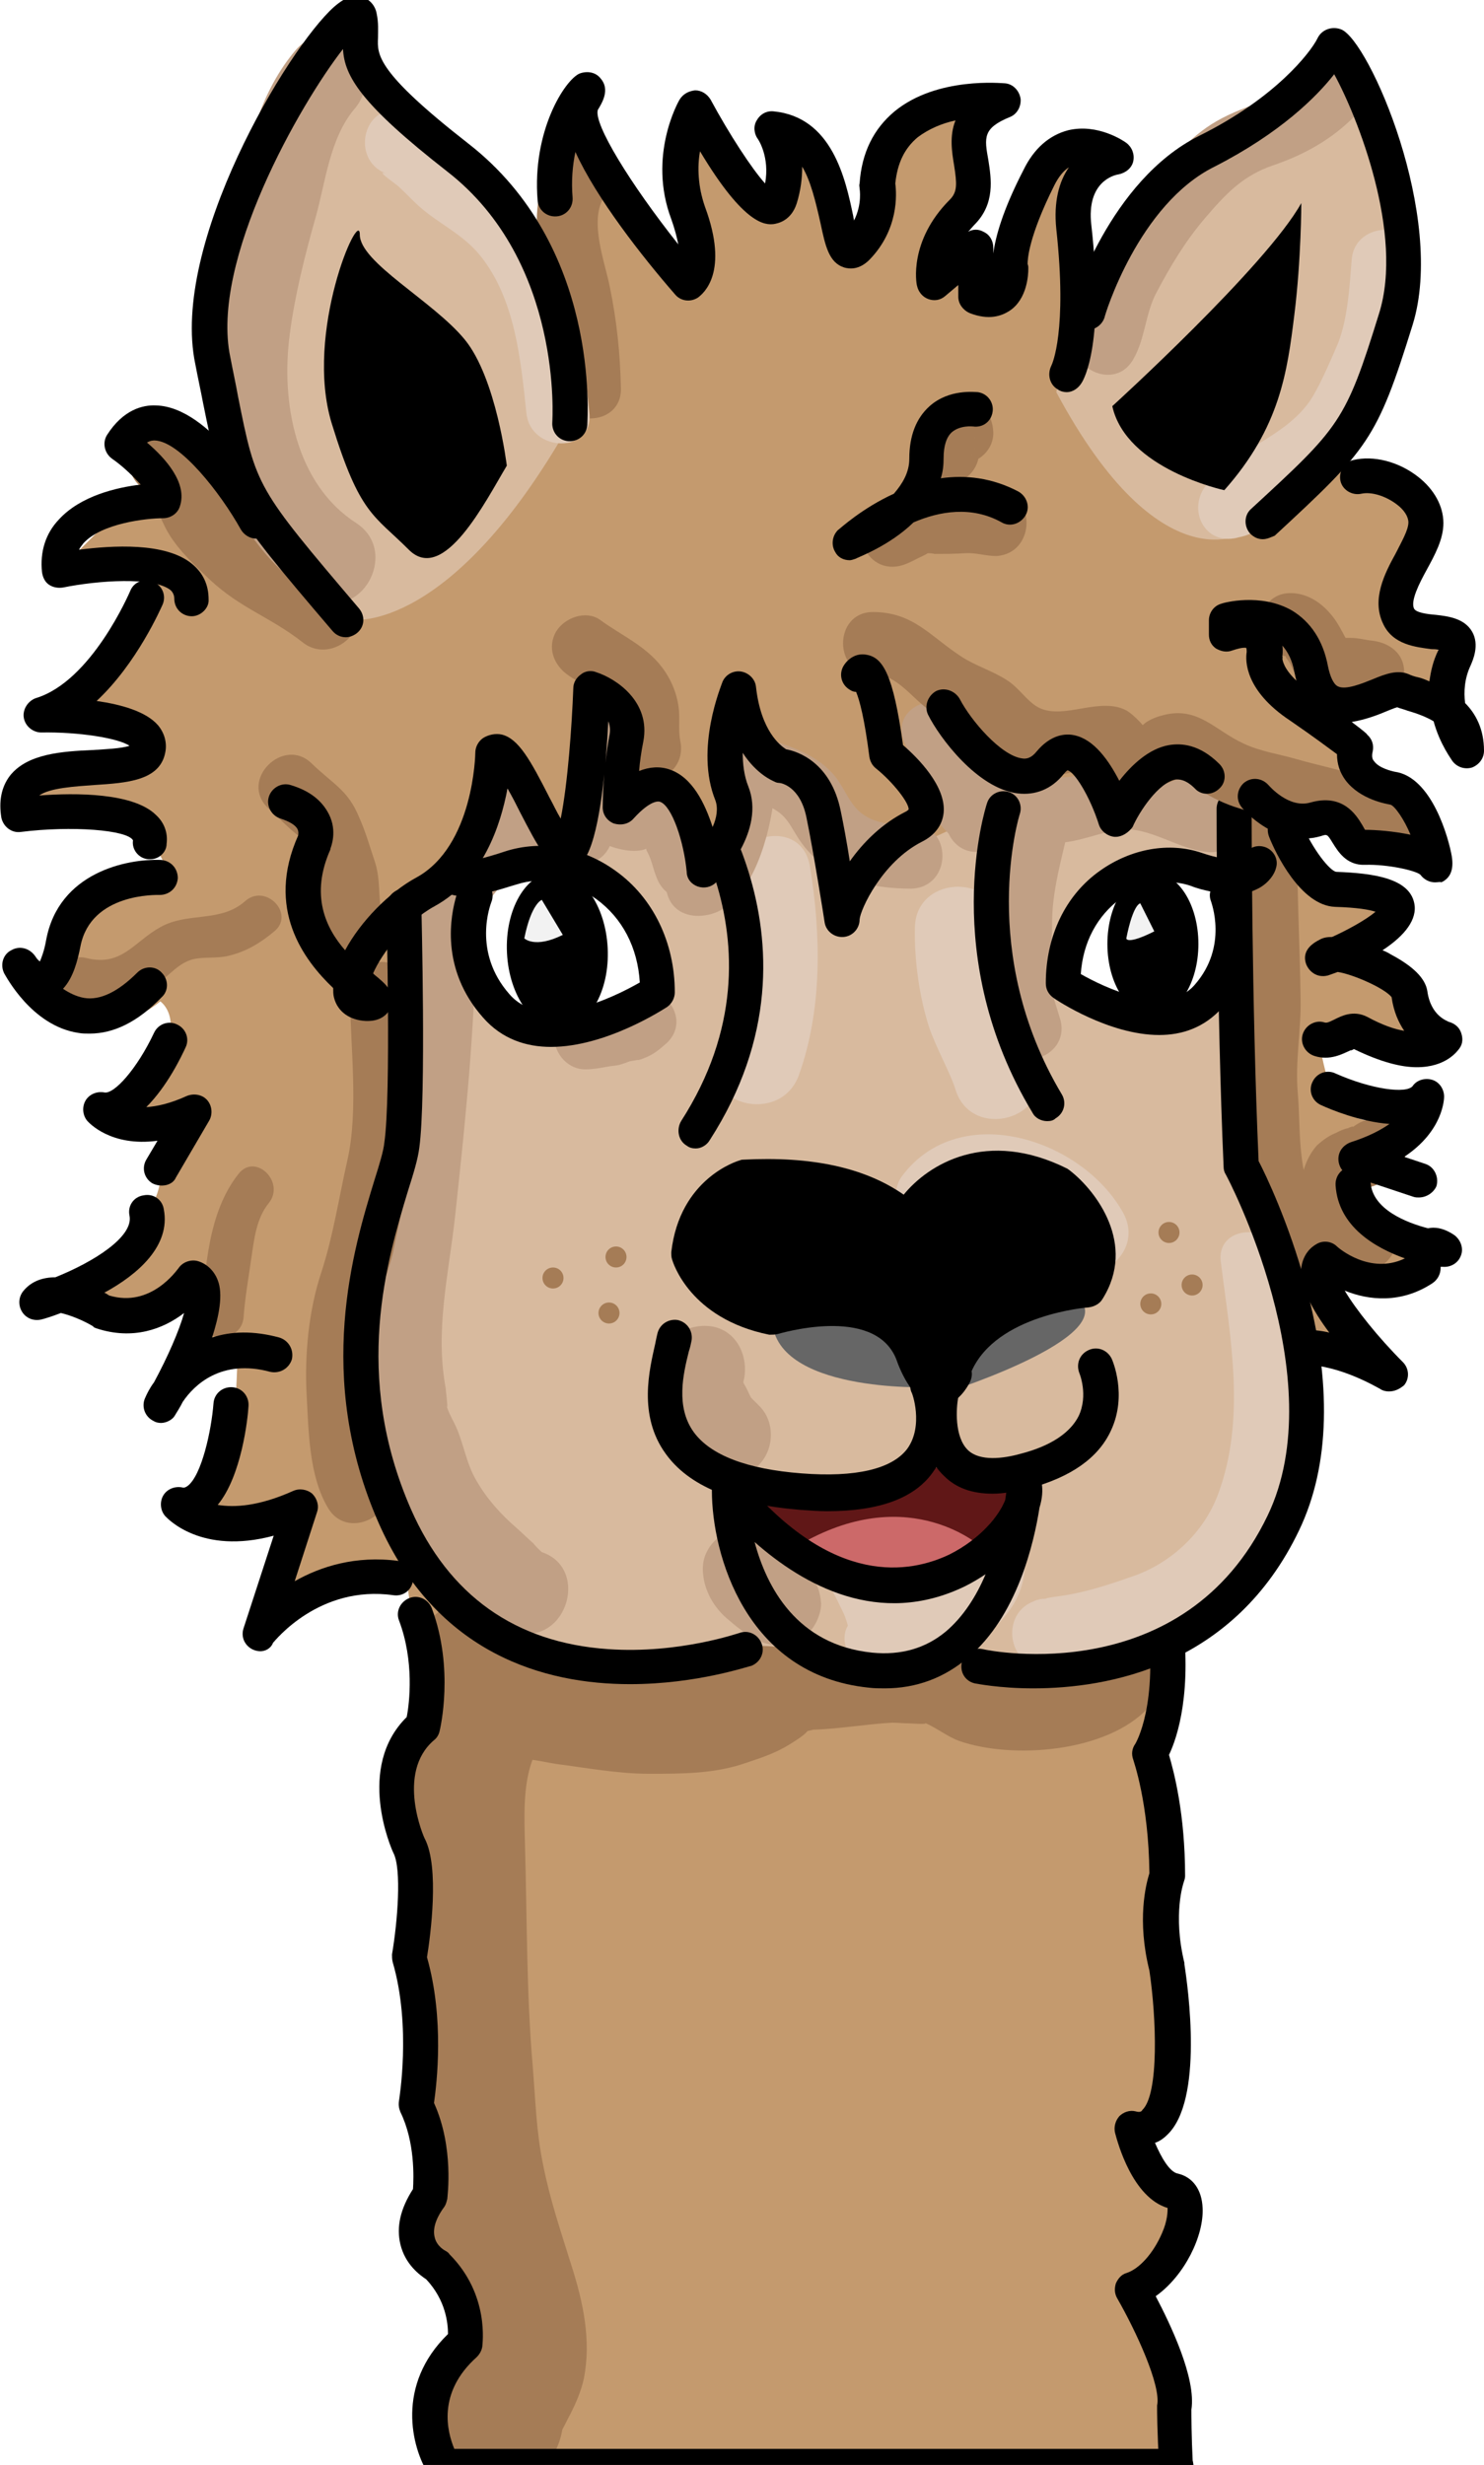<?xml version="1.0" encoding="utf-8"?>
<!-- Generator: Adobe Illustrator 23.0.0, SVG Export Plug-In . SVG Version: 6.00 Build 0)  -->
<svg version="1.1" id="Ebene_1" xmlns="http://www.w3.org/2000/svg" xmlns:xlink="http://www.w3.org/1999/xlink" x="0px" y="0px"
	 viewBox="0 0 212 352" style="enable-background:new 0 0 212 352;" xml:space="preserve">
<style type="text/css">
	.st0{fill:#C49A6E;}
	.st1{fill:#A57C56;}
	.st2{fill:#D8BA9E;}
	.st3{fill:#666666;}
	.st4{fill:#E0CAB8;}
	.st5{fill:#C1A085;}
	.st6{fill:#601717;}
	.st7{fill:#CC6969;}
	.st8{fill:#F2F2F2;}
</style>
<path class="st0" d="M165.9,239c0,0,0,0,0,8c0,12.7-0.6,29.3-0.6,29.3l1.7,22.6l-5.1,5.1l2.6,7.7l4.5,3.9l-7,11.4
	c0,0,6.3,12.3,5.9,20.2c-0.1,1.8-0.1,3.4,0,4.8l-106.4,0c0,0-0.8-15.2,5.3-19.1l-6.1-11.4L62,310l-1.7-10.6l-1.1-21.2L58.9,262
	c0,0-6-10,2-15l-3-23l2-22l3-10c0,0,11,17,29,19s6.2,1.1,6.2,1.1l12.6-1.4c0,0,4-3.8,8.1-4.7l14,5l7.5,0.3l26.6-1.2L165.9,239z"/>
<path class="st1" d="M151.2,231c0.6-0.7,0.9-0.1-0.3,0.1c0.7-0.1-1.1,0.1-1,0.1c-2,0.3-4.9,0.7-6.9,0.2c-3.3-0.9-6.1-3.1-9.9-3.4
	c-4-0.3-7.9,0.1-11.8,0.3c-4,0.2-8.4,0.5-12.2,1.7c-3.2,1.1-5.1,3.7-8.4,4.6c-3.5,1-8.1,0.9-11.8,0.5c-4.4-0.5-7.1-0.9-10.8-1.4
	c-0.2,0-2.6-0.5-4.1-0.5c-2.2-0.1-4.5,0.1-6.6,0.7c-11.1,3.3-6.4,20.7,4.8,17.4c1.9-0.6,5.9,0.4,7.3,0.6c3.9,0.5,8.8,1.4,13.2,1.4
	c4.8,0,9.5,0,14-1.6c2.1-0.7,4.2-1.4,6.1-2.6c0.8-0.5,2.3-1.4,2.7-2.1c0.7-0.5,0.6-0.5-0.1-0.1c-1.1,0.5-0.8,0.5,0.8,0.1
	c3.7-0.1,7.5-0.8,11.3-1c0.8,0,1.6,0.1,2.4,0.1c0.5,0,3.7,0.3,1.6-0.3c1.9,0.6,3.6,2.1,5.5,2.8c7.7,2.7,21.2,1.6,27-4.7
	C171.8,235.2,159.1,222.4,151.2,231L151.2,231z"/>
<path d="M168.1,354.5c-1.3,0-2.4-1-2.5-2.4c-0.3-4.8-0.3-8-0.3-8.1c0-0.2,0-0.3,0-0.5c0.6-2.8-3-10.6-5.7-15.3
	c-0.4-0.7-0.4-1.4-0.2-2.1c0.3-0.7,0.8-1.3,1.5-1.5c1.9-0.6,3.9-2.9,5.1-5.7c0.8-1.8,0.8-3.1,0.8-3.6c-5-1.5-7.1-9.2-7.5-10.7
	c-0.2-0.8,0-1.7,0.6-2.4c0.6-0.6,1.5-0.9,2.3-0.7c0.7,0.2,0.9,0,1-0.2c2.4-2.3,2-13.2,1-19.9c-1.8-7.2-0.5-12.3,0-13.9
	c-0.1-10.1-2.3-16.1-2.3-16.2c-0.3-0.8-0.2-1.6,0.3-2.3c0,0,3.4-5.6,1.6-18.3c-1.1-8-0.6-12.8,1.7-14.8c0.2-0.2,0.4-0.4,0.7-0.5
	c0.2-1.5,0.3-3.6-0.8-4.1c-1.3-0.5-1.9-2-1.3-3.3c0.5-1.3,2-1.9,3.3-1.3c4.8,2,4.4,8.1,3.4,11.4c-0.3,0.9-1.1,1.6-2,1.7
	c-0.3,0.7-1,3.2,0,10.2c1.6,11.5-0.6,18.1-1.8,20.6c0.7,2.4,2.3,8.4,2.3,17.3c0,0.3-0.1,0.6-0.2,0.9c0,0-1.6,4.5,0.1,11.5
	c0,0.1,0,0.1,0,0.2c0.5,3.2,2.8,19.5-2.5,24.4c-0.5,0.5-1.1,0.9-1.7,1.1c0.9,2.1,2.1,4.2,3.3,4.4c2.1,0.5,3.4,2.3,3.5,4.9
	c0.2,4-2.6,9.7-6.7,12.6c2.1,4,5.8,11.7,5.1,16.2c0,0.8,0,3.7,0.2,7.7c0.1,1.4-1,2.6-2.4,2.6C168.2,354.5,168.2,354.5,168.1,354.5z
	 M167.8,219.9C167.8,219.9,167.8,219.9,167.8,219.9C167.8,219.9,167.8,219.9,167.8,219.9z"/>
<path class="st1" d="M59.5,239.7c0.7,4.8-2.1,8.4-2.2,13.1c-0.1,4-0.5,8-0.3,12c0.7,10.9,0.4,21.8,1.3,32.7
	c0.8,10.6,2.3,20.1,5.8,30.2c0.6,1.8,1.1,3.8,1.5,5.7c0.1,0.8,0.2,1.5,0.3,2.3c0-0.7,0.6-1.5,0-0.1c-1.9,4.3-3.9,7.4-3,12.3
	c0.8,4.8,6.7,7.5,11.1,6.3c5.1-1.4,7.1-6.3,6.3-11.1c0-0.1,0-0.3-0.1-0.4c0,1.6,0,3.2,0,4.8c0.3-1.3-0.6,0.5,0.1-0.5
	c0.4-0.7,0.8-1.6,1.2-2.3c0.8-1.6,1.5-3.2,1.9-5c1.1-5.5-0.1-11-1.8-16.3c-1.5-4.8-3-9.2-4-14.2c-1-4.8-1.1-9.3-1.5-14.2
	c-0.9-10.4-0.8-21-1.1-31.5c-0.1-3.9-0.3-8.4,1-12c2-5.7,1.8-10.7,0.9-16.6c-0.7-4.8-6.8-7.5-11.1-6.3
	C60.6,230.1,58.8,234.9,59.5,239.7L59.5,239.7z"/>
<path class="st2" d="M51.9,195c6,53,52.5,40.8,52.5,40.8c4-2,12.2,0.5,20.1,1.2c8.9,0.8,17.4,0,17.4,0c12,6,33-7,33-7
	c25-31,3.6-61.2,3.6-61.2l-2.2-25.7l-0.6-28.1c-5.2-0.9-16.9-6.7-16.9-6.7c-14.2,6.3-13.8-0.1-13.8-0.1c-11-10.7-15.8-6.5-15.8-6.5
	l1.2,16.4c-3.7-4.6-5.4,3.8-5.4,3.8s-5.1-7.9-8.6-11c-11.4-10-21.4,3-21.4,3l-8.2-14.4L66.9,102l-8,11v52
	C47.9,178,51.9,195,51.9,195z M152.4,140.5c1-22,22-15,22-15c3,6,1,20-8.5,19.8C156.4,145.1,152.4,140.5,152.4,140.5z M69.7,126.5
	c0,0,21-7,22,15c0,0-4,4.7-13.5,4.8C68.7,146.5,66.7,132.5,69.7,126.5z"/>
<path class="st0" d="M202.9,169l-8-3.3l6.5-6.2c0,0-9.3,3.3-11.5-4.5c-2-7-1-6.3-1-6l9.3-0.3l8.2-0.3l-8.8-10.9
	c-7.8-4.3,1.6-6.7,1.6-6.7c-13.3-5.8-15.5-12.2-15.5-12.2l-8-3.6l3.7,51.5l7.6,24.1l4.9,2.4l-3-10h10l6-3l-13-10
	C191.9,170,193.9,166,202.9,169z"/>
<path class="st1" d="M176.3,120.5c0,8,0.9,16.1,0.5,24c-0.5,11.8-2.3,26.4,6.3,35.9c3.9,4.3,10.3-2.1,6.4-6.4
	c-4.4-4.8-3.6-11.9-4.1-17.9c-0.4-4.6,0.5-9,0.4-13.5c-0.1-7.4-0.5-14.7-0.5-22.1C185.3,114.8,176.3,114.7,176.3,120.5L176.3,120.5z
	"/>
<path class="st1" d="M193.2,161c0.4-0.3-0.5,0-0.6,0.1c-0.6,0.1-1.2,0.4-1.8,0.7c-1,0.4-1.8,1-2.6,1.7c-1.5,1.6-2.2,3.9-2.5,6
	c-0.3,2.4,0.3,4.7,1.5,6.7c0.7,1.1,1.5,2,2.5,2.7c0.7,0.5,1.6,0.8,2.2,1.3c4,4.2,10.4-2.2,6.4-6.4c-0.9-1-2.1-1.4-3.1-2.2
	c-0.5-0.4-0.6-0.5-0.5-1.2c0-0.3,0.1-0.8,0.3-1c-0.4,0.6-0.3,0.3,0.3,0.2c1.5-0.2,3.1-1.4,4.2-2.3c1.9-1.5,1.6-4.8,0-6.4
	C197.6,159.1,195.1,159.5,193.2,161L193.2,161z"/>
<path class="st3" d="M132.6,198.1c0,0-22.3,0.8-22.3-9.9C110.4,183.1,132.9,187,132.6,198.1z"/>
<path class="st3" d="M135.9,198.6c0,0,25.7-8.3,17.5-13.7C146.9,180.6,135.9,198.6,135.9,198.6z"/>
<path class="st4" d="M160.4,173.1c-5.9-10.5-23.3-16.1-31.5-5.2c-2,2.6-0.4,6.7,2.2,8.2c3.1,1.8,6.3,0.4,8.2-2.2
	c-0.5,0.7,2.2,0.2,2.8,0.3c1.3,0.1,2.5,0.3,3.7,0.9c1.7,0.9,3.3,2.3,4.3,4.1C153.8,185.8,164.2,179.8,160.4,173.1L160.4,173.1z"/>
<g>
	<path d="M130.4,173.1c0,0,7-11,21-4c0,0,9,7,4,15c0,0-15,1-19,11c0,0,5-29-30-27c0,0-7,2-8,11c0,0,2,7,12,9c0,0,16-5,20,5
		c0,0,3,9,6,3"/>
	<path d="M134.2,200.7c-0.1,0-0.2,0-0.3,0c-3.3-0.2-5.2-4.7-5.9-6.7c-3.2-7.7-16.8-3.5-16.9-3.5c-0.4,0.1-0.8,0.1-1.2,0.1
		c-11.4-2.3-13.8-10.4-13.9-10.8c-0.1-0.3-0.1-0.6-0.1-1c1.2-10.5,9.4-13,9.8-13.1c0.2-0.1,0.4-0.1,0.5-0.1c9.7-0.5,17.3,1.1,22.9,5
		c3.5-4.3,11.8-9.5,23.4-3.7c0.1,0.1,0.3,0.2,0.4,0.3c3.7,2.9,9.5,10.5,4.6,18.3c-0.4,0.7-1.2,1.1-2,1.2c-0.1,0-13.1,1-16.7,9.1
		c0.1,0.5,0,1-0.2,1.5C137.2,200,135.5,200.7,134.2,200.7z M118.9,184.4c8.8,0,12.4,4.3,13.8,7.8c0,0,0,0.1,0.1,0.1
		c0.3,0.9,0.7,1.8,1.1,2.5c0,0,0-0.1,0-0.1c0-0.1,1.6-10.4-4.6-17.3c-4.5-5-12.1-7.3-22.4-6.8c-1,0.4-5,2.3-5.9,8.2
		c0.6,1.3,2.8,5.2,9.4,6.7C111.7,185.2,115.1,184.4,118.9,184.4z M132.9,173.9c0.1,0.1,0.1,0.1,0.2,0.2c3.9,4.3,5.3,9.5,5.8,13.6
		c5.1-4.2,12-5.5,14.9-5.9c1-2.2,0.7-4.4-0.7-6.9c-1.1-1.9-2.6-3.2-3.1-3.7C140,166.4,134.4,172,132.9,173.9z"/>
</g>
<path class="st5" d="M94.7,193.7c-0.7,3.4-0.7,6.2,0.9,9.4c1.2,2.3,2.4,4.3,4.3,6.1c2.4,2.2,6.2,2.3,8.5,0c2.2-2.2,2.4-6.2,0-8.5
	c-0.3-0.3-0.6-0.6-0.9-0.9c-0.5-0.5-0.6-0.6-0.2-0.2c-0.3-0.5-0.5-1.1-0.8-1.6c-0.1-0.2-0.3-0.5-0.4-0.8c-0.2-0.4-0.2-0.3,0,0.2
	c0,0.3,0,0.5-0.1,0.8c0.1-0.4,0.2-0.9,0.3-1.3c0.6-3.1-0.9-6.6-4.2-7.4C99.1,188.8,95.3,190.4,94.7,193.7L94.7,193.7z"/>
<path class="st5" d="M100.4,224.2c0.1,2.9,1.6,5.5,3.9,7.3c0.8,0.7,1.7,1.4,2.6,2c1.3,0.9,2.8,1.4,4.4,1.5c1.5,0.1,3.2-0.8,4.2-1.8
	c1-1,1.8-2.7,1.8-4.2c-0.1-1.6-0.6-3.2-1.8-4.2c-1.2-1.1-2.6-1.6-4.2-1.8c-0.1,0-0.1,0-0.2,0c0.5,0.1,1.1,0.1,1.6,0.2
	c-0.1,0-0.2-0.1-0.3-0.1c0.5,0.2,1,0.4,1.4,0.6c-0.4-0.2-0.7-0.4-1-0.6c0.4,0.3,0.8,0.6,1.2,0.9c-0.9-0.7-1.8-1.4-2.6-2.3
	c0.3,0.4,0.6,0.8,0.9,1.2c-0.2-0.3-0.4-0.6-0.6-0.9c0.2,0.5,0.4,1,0.6,1.4c-0.1-0.2-0.2-0.4-0.2-0.7c0.1,0.5,0.1,1.1,0.2,1.6
	c0-0.1,0-0.1,0-0.2c-0.1-3.1-2.7-6.1-6-6C103.3,218.3,100.3,220.8,100.4,224.2L100.4,224.2z"/>
<g>
	<path class="st4" d="M125.4,233.9c-1.2,0.9,3,0.1,4.5-0.4c0.7-0.2,1.5-0.4,2.2-0.6c0.8-0.2,1.5-0.6,2.3-0.9
		c1.4-0.5,2.5-1.4,3.7-2.3c0.8-0.6,1.4-1.2,2.1-1.9c0.4-0.4,0.6-0.8,1-1.2c0.3-0.3,0.4-0.4,0.5-0.8c0.2-0.7,0.3-1.3,0.3-2
		c0-0.5,0-0.9,0-1.4c0-0.4,0-0.5-0.4-0.6c-0.6-0.2-1.2-0.2-1.8-0.2c-0.6,0-1.2-0.1-1.8-0.2c-0.3-0.1-0.6-0.3-0.9-0.4
		c-0.3-0.1-0.6-0.1-0.9-0.2c-0.4-0.2-0.6-0.5-1-0.7c-0.4-0.2-0.8-0.3-1.2-0.6c-0.9-0.5-1.5,0.4-2.3,0.8c-0.6,0.3-1.1,0.7-1.7,1.1
		c-0.6,0.4-1.5,0.5-2.2,0.7c-0.7,0.2-1.4,0.3-2.1,0.4c-0.7,0.1-1.5-0.1-2.1,0c-0.4,0.1-0.5,0.2-0.9,0.1c-0.4-0.1-0.7-0.2-1.1-0.1
		C121.5,222.5,127.4,232.3,125.4,233.9z"/>
	<path class="st4" d="M121.5,231.6c-0.1,0.1-0.1,0.2-0.2,0.3c-1.5,2-0.2,5,1.6,6.2c3.6,2.2,10.4-0.5,13.7-2.1
		c5.1-2.4,9.9-6.8,9.8-12.8c-0.1-2.7-1-4.8-3.7-5.7c-1.1-0.4-2.3,0-3.4-0.3c-1.3-0.3-2.4-1.3-3.6-1.7c-3-1-4.6,0.2-7.1,1.5
		c-2.3,1.2-5.3,1.3-7.1,1.1c-3.5-0.5-5.5,4.1-3.9,6.8c0.7,1.2,1.4,2.4,2,3.6c0.4,0.9,0.9,1.7,1.2,2.6c0.9,2.4-0.3,1.7,1.4-0.4
		c-3.7,4.4,2.6,10.8,6.4,6.4c4.2-4.9-0.4-12.2-3.2-16.8c-1.3,2.3-2.6,4.5-3.9,6.8c3.7,0.5,8-0.3,11.2-2c0.1-0.1,2-1.2,2-1.3
		c-1.9-0.1-2.3,0.1-1.3,0.6c0.5,0.4,1,0.6,1.6,0.8c1.1,0.5,4.4,0.6,4.6,0.8c-0.7-0.9-1.4-1.8-2.1-2.7c0.4,2.2-3.9,4.3-5.5,5
		c-1.3,0.5-2.7,0.8-4,1.2c-2.1,0.5-2.4-0.3-0.5,0.9c0.5,2.1,1.1,4.1,1.6,6.2c0.1-0.1,0.1-0.2,0.2-0.3
		C132.8,231.5,125,227.1,121.5,231.6z"/>
</g>
<path class="st6" d="M147.3,210.5l-8.2,10h-24.7l-8.9-6.4C137.7,206.5,147.3,210.5,147.3,210.5z"/>
<path class="st7" d="M140.3,221c0,0-10.1-9.4-25.6-0.7l14,7.8L140.3,221z"/>
<path d="M118.2,215.8c-1.3,0-2.6-0.1-4-0.2c-9.5-0.8-15.8-3.4-19.1-8c-4-5.5-2.3-12.1-1.5-15.7c0.1-0.5,0.2-1,0.3-1.4
	c0.3-1.4,1.6-2.2,2.9-2c1.4,0.3,2.2,1.6,2,2.9c-0.1,0.5-0.2,1-0.4,1.6c-0.8,3.2-1.9,7.9,0.7,11.5c2.4,3.3,7.6,5.3,15.4,5.9
	c7.7,0.6,12.9-0.6,15.1-3.5c2.4-3.3,0.7-8.1,0.6-8.1c-0.5-1.3,0.1-2.7,1.4-3.2c1.3-0.5,2.7,0.1,3.2,1.4c0.1,0.3,2.8,7.4-1.3,12.9
	C130.9,213.9,125.7,215.8,118.2,215.8z"/>
<path d="M141.8,213.3c-2.9,0-5.2-0.8-6.9-2.5c-4.4-4.1-3.1-11.4-2.9-12.2c0.3-1.4,1.6-2.2,2.9-2c1.4,0.3,2.2,1.6,2,2.9
	c-0.3,1.5-0.6,5.7,1.4,7.6c1.7,1.6,5,1.2,7.5,0.5c4.3-1.1,7.1-3,8.3-5.4c1.4-3,0.1-6.1,0.1-6.1c-0.5-1.3,0-2.7,1.3-3.3
	c1.3-0.6,2.7,0,3.3,1.2c0.1,0.2,2.3,5.2-0.1,10.3c-1.8,3.9-5.7,6.6-11.5,8.2C145.1,213,143.3,213.3,141.8,213.3z"/>
<path class="st4" d="M174.4,180.2c1.4,11,3.6,22.5-0.4,33.2c-2,5.4-6.6,9.7-11.9,11.6c-3.1,1.1-6.1,2.1-9.3,2.7
	c-1.1,0.2-2.1,0.3-3.2,0.5c-1.4,0.6-1.4,0.6-0.1,0.1c-0.7,0-1.3,0.1-1.9,0.4c-5.3,2.1-3,10.8,2.4,8.7c0.2-0.1,4.1-0.9,1.7-0.5
	c1.6-0.3,3.3-0.4,4.9-0.8c4-0.9,8.2-2.2,12-3.9c5.2-2.3,10.3-7.8,12.8-12.8c6.1-12.3,3.7-26.2,2.2-39.2
	C182.7,174.6,173.7,174.5,174.4,180.2L174.4,180.2z"/>
<path class="st4" d="M104.1,126.9c1.3,7.6,1.1,16.2-1.6,23.5c-2.7,7.3,8.9,10.4,11.6,3.2c3.4-9.4,3.2-20.2,1.6-29.9
	C114.4,116.1,102.9,119.4,104.1,126.9L104.1,126.9z"/>
<path class="st5" d="M102.5,123c-1.4-4.1-2.8-9.2-7.6-10.4c-1.7-0.4-3.7,0.3-4.6-0.7c-1.4-1.6-1.1-6.5-1.5-8.5
	c-1-5.7-9.7-3.3-8.7,2.4c0.8,4.8,0.8,10.7,5.1,14c1.6,1.2,4.6,2,6.5,1.6c1.4-0.3,0.2-0.7,0.8,0.3c0.6,1.1,0.8,2.4,1.3,3.6
	C95.8,130.8,104.5,128.5,102.5,123L102.5,123z"/>
<path class="st5" d="M84.6,114c-3.3-1.3-8.8-2.9-12.1-1.1c-1.2,0.6-2.6,2.1-3.2,3.4c-0.8,1.9,1.7-0.9-0.6,0.5
	c-0.3,0.2-0.6,0.4-0.9,0.6c-1.9,1.4-3.4,3.7-4.9,5.5c-0.9,1.1-1.8,2.3-2.8,3.4c-0.4,0.5-0.9,0.9-1.2,1.4c-0.6,0.9-1.8,0.9,0.5,0.1
	c-5.4,1.9-3.1,10.6,2.4,8.7c4-1.4,6.8-6.5,9.4-9.6c0.6-0.7,1.2-1.5,1.8-2.1c0.7-0.8,0.1-0.2-0.1,0c-0.1,0.1,1.1-0.5,1.4-0.7
	c0.7-0.5,2.1-3,2.7-3.1c-0.7,0.2,1.6,0.9,2,1c1.1,0.2,2,0.5,3.1,0.9C87.6,124.9,89.9,116.2,84.6,114L84.6,114z"/>
<path class="st5" d="M101.7,112.7c-0.4,2.3-0.9,4.4-1.8,6.6c-0.3,0.8-0.6,1.4-1.1,2.1c-0.5,0.7-0.6,0.7-0.4,0.7
	c-2.4,0.4-3.7,3.4-3.1,5.5c0.7,2.6,3.1,3.5,5.5,3.1c6.2-0.9,8.9-10.6,9.6-15.6c0.4-2.4-0.6-4.8-3.1-5.5
	C105.1,109,102.1,110.3,101.7,112.7L101.7,112.7z"/>
<path d="M99.4,164c-0.5,0-0.9-0.1-1.3-0.4c-1.2-0.7-1.5-2.3-0.8-3.5c16.8-26.1-2.6-48.8-2.8-49c-0.9-1-0.8-2.6,0.2-3.5
	c1-0.9,2.6-0.8,3.5,0.2c0.2,0.3,22,25.8,3.2,55C101,163.5,100.2,164,99.4,164z"/>
<path class="st0" d="M56.9,165c1.4-4.9,0.7-21.9,0.8-35.6c0.1-5.9,9.1-7,9.1-7c2.9-22.5,14.6-1.1,14.6-1.1l1.9-20.8l5.6-1.4l1.7,8.7
	l-2.7,8.3c7-8,13,7,13,7c7-2,4.4-15.5,4.4-15.5l12,3.5l10.6,11l8.5-3.9l-4.5-9.1v-7c5-2,14,6.3,14,6.3c2,5.3,8.4,2.5,8.4,2.5
	l8.4-3.8c1.9,7.9,16.6,6.8,16.6,6.8l10.9,3.3c0,0,21.6,6.6,14.6,1.6s-11-12-11-12l-1.9-6.5l8.9-2.1l8.2,6.3l-1-8.3l-4.5-5.9
	l-5.3-5.5c0,0,13.2-6.7,3.5-14c-13.8-10.4-21.5,3.9-21.5,3.9L194.9,58l7-23l-10-27l-5,5l-23,17l-10,23l2-24v-5l-4-2l-8,17l-6-5l2-11
	l-2-8l-10,6l-7,16l-6-17l-4,10l-10-11l-2,2l3,16l-5,1l-8-10l-5-12l-3,12l-4,6l-8-8l-19-22l-14,24l-4,20l4,19l14,22l-26-29l-3,4l3,7
	l-6,1l-8,8l8,2c0,0,10-1-1,13l-8,8c0,0,27,5,3,8c0,0-9,1-8,6c0,0,20-2,20,9c0,0-13,1-14,12l-2,2l2,5c0,0,7,3,13-2c0,0,6,4-6,16
	c0,0,0,5,11,2l-5,6c0,0,2,9-18,19c-0.6,0.3,7.9,3.2,16,2c8.1-1.2,9-4,9-4l-7,17c10-12,11-7,11-7s-0.1,19.6-5.1,21.6
	s14.3-0.3,14.3-0.3l-3.7,15.2c0,0,16.6-4.1,21.6-6.1l-10-32.4L56.9,165z"/>
<path class="st5" d="M55.8,137.5c-0.2,6.1-0.8,12.3-1.3,18.4c-0.3,3.9-0.6,7.9-1,11.8c-0.1,1.6-0.3,3.2-0.5,4.9
	c-0.1,0.8-0.5,3.5-0.2,1.8c-2,10.1-3.6,22.4,0.5,32.2c2.5,5.9,4.2,11.1,8.2,16.2c2.7,3.4,7.9,9.2,12.2,10.3
	c7.5,1.9,10.7-9.7,3.2-11.6c1.3,0.9,1.5,1,0.7,0.3c-0.5-0.4-1-0.9-1.4-1.4c-0.8-0.7-1.6-1.5-2.4-2.2c-2.2-1.9-4.2-4.1-5.7-6.7
	c-1.4-2.3-1.8-5-2.8-7.4c-0.5-1.2-1.3-2.4-1.6-3.7c0.5,2-0.1-2.4,0-2c-1.6-8.4,0.4-16.4,1.3-24.6c1.3-12,2.6-24.3,2.9-36.3
	C68,129.7,56,129.7,55.8,137.5L55.8,137.5z"/>
<path class="st1" d="M50,141.7c0,7.6,1.3,16.7-0.4,24.1c-1.2,5.3-2,10.7-3.7,15.9c-1.8,5.4-2.4,11.8-2.1,17.4
	c0.3,5.2,0.3,11.7,3.1,16.3c3,4.9,10.8,0.4,7.8-4.5c-2.2-3.7-2-10.3-1.7-14.4c0.2-3.1,0.1-6.3,0.7-9.3c0.6-3.1,2-6,2.6-9.1
	c0.9-4.5,2.1-9.1,2.6-13.6c0.8-7.4,0.1-15.2,0.1-22.7C59,135.9,50,135.9,50,141.7L50,141.7z"/>
<path d="M90,240.5c-12.1,0-27.6-4.2-35.9-23c-9.2-20.9-3.6-39.2-0.6-49c0.7-2.2,1.3-4.2,1.4-5.3c1-6.7,0.3-33.4,0.3-33.7
	c0-1.4,1.1-2.5,2.4-2.6c1.4,0,2.5,1.1,2.6,2.4c0,1.1,0.7,27.4-0.3,34.6c-0.2,1.6-0.8,3.6-1.6,6.1c-3,9.9-8,26.3,0.4,45.5
	c5.4,12.3,14.9,19.1,28.2,20c10.1,0.7,18.6-2.3,18.7-2.3c1.3-0.5,2.7,0.2,3.2,1.5c0.5,1.3-0.2,2.7-1.5,3.2
	C107,237.9,99.6,240.5,90,240.5z"/>
<path class="st5" d="M144.1,115.2c-2.4,11.3-4.2,21.6-1.3,32.9c1.5,5.6,10.1,3.2,8.7-2.4c-0.5-1.8-1.2-3.5-1.4-5.3
	c-0.3-2.6,0.2-5.4,0.2-8c-0.1-5.1,1.4-9.8,2.5-14.8C154,112,145.3,109.5,144.1,115.2L144.1,115.2z"/>
<path class="st5" d="M173,112.5c-3.2-0.2-5.9-2.4-9.1-3c-3.2-0.7-5.8,0.1-8.9,1c-4,1.1-6.5,0.3-10.2-1.5c-2.4-1.1-6.1-3.2-7.1-5.8
	c-2.5,1.5-5,2.9-7.5,4.4c1,0.9,0.9,4.5,1.4,5.9c1.2,3,2.9,4.4,5,6.7c0.7-2.5,1.3-5,2-7.5c-0.1,0-0.3,0.1-0.4,0.1
	c-5.6,1.4-3.2,10.1,2.4,8.7c0.1,0,0.3-0.1,0.4-0.1c3.4-0.8,4.3-5.1,2-7.5c-2.1-2.2-3.2-3.8-3.7-6.9c-0.4-2.2-1-4.2-2.7-5.7
	c-3.1-2.7-9.2-0.2-7.5,4.4c2.9,7.8,11.4,12.2,19,14.3c4.3,1.2,7.7-0.9,11.8-1.5c4.3-0.6,8.6,3,13,3.2
	C178.8,121.7,178.8,112.7,173,112.5L173,112.5z"/>
<path d="M147.6,241.1c-4.9,0-8.2-0.7-8.3-0.7c-1.4-0.3-2.2-1.6-1.9-3s1.6-2.2,3-1.9c1.2,0.3,28.8,5.7,40.7-19.1
	c9.4-19.6-5.8-48.4-6-48.7c-0.2-0.3-0.3-0.7-0.3-1.1c-1-22.8-1-50.8-1-51.1c0-1.4,1.1-2.5,2.5-2.5s2.5,1.1,2.5,2.5
	c0,0.3,0,27.8,1,50.3c1,1.9,4.3,8.8,6.7,17.6c3.8,14,3.5,25.9-0.9,35.1C176.3,238,158.2,241.1,147.6,241.1z"/>
<path class="st2" d="M81.4,60.5c0,0-1.1-31.9-22.1-43c0,0-8.9-7-8.9-13c0,0-44,40,0,84C50.4,88.5,64.4,90.5,81.4,60.5z"/>
<path class="st2" d="M150.9,56c0,0,5.6-28.4,28.1-35.6c0,0,10-5.4,11.1-11.3c0,0,28.8,35.9-12.2,66.9C177.9,76,165.9,84,150.9,56z"
	/>
<path class="st4" d="M193.1,37.1c-0.3,3.8-0.6,9-2.2,12.5c-1,2.3-2.5,5.8-3.8,7.7c-3.8,5.4-10.9,6.9-14.8,12
	c-2.7,3.4-0.3,8.6,4.4,7.5c0.3-0.1,0.5-0.1,0.8-0.2c5.6-1.3,3.3-10-2.4-8.7c-0.3,0.1-0.5,0.1-0.8,0.2c1.5,2.5,2.9,5,4.4,7.5
	c1.8-2.3,5.5-3.8,8.1-5.8c2.9-2.1,6.2-5,8.1-8c4.7-7.4,6.6-16.1,7.3-24.8C202.5,31.4,193.5,31.4,193.1,37.1L193.1,37.1z"/>
<path class="st1" d="M20,69.4c2.3,2,2.6,4.3,4.1,6.8c1.5,2.5,3.8,4.6,5.9,6.6c4.4,4.1,8.6,5.3,13.2,8.9c4.5,3.6,10.9-2.8,6.4-6.4
	c-4.3-3.4-9.7-5.5-13.6-9.4c-2.1-2.1-3.9-3.7-5-6.5c-1.2-3-2.1-4.3-4.5-6.4C22.1,59.1,15.7,65.5,20,69.4L20,69.4z"/>
<path class="st1" d="M78.5,23.7c-2,3.4-2.1,8.6-1.5,12.4c1.1,6.5,2.5,12.6,2.7,19.3c0.2,5.8,9.2,5.8,9,0c-0.1-4.9-0.6-9.7-1.6-14.5
	c-0.7-3.5-2.9-9.2-0.9-12.6C89.2,23.2,81.4,18.7,78.5,23.7L78.5,23.7z"/>
<path class="st5" d="M42.2,7.2C37.3,13,35.7,20,33.8,27c-1.9,7.2-4.1,14.8-4.6,22.3c-1,13.8,3.6,28,15.6,35.8
	c6.5,4.2,12.5-6.2,6.1-10.4c-8.7-5.6-10.8-17.3-9.5-27c0.7-5.5,2.2-11.4,3.7-16.7c1.4-5,2-11.2,5.5-15.4C55.6,9.9,47.2,1.3,42.2,7.2
	L42.2,7.2z"/>
<path class="st5" d="M187.1,10.2c-3.8,4-8.8,4.5-13.3,7.1c-4,2.3-6.7,5.8-9.6,9.2c-2.7,3.1-4.2,6.4-6.3,9.9c-1,1.7-1.8,3-2.4,4.9
	c-0.5,1.7-0.6,4.1-1.4,5.5c-2.9,5,4.9,9.6,7.8,4.5c1.7-2.9,1.7-6.5,3.3-9.5c2-3.8,4.1-7.3,6.9-10.6c3-3.5,5.4-6.1,9.8-7.6
	c4.4-1.5,8.4-3.7,11.7-7.1C197.5,12.4,191.2,6,187.1,10.2L187.1,10.2z"/>
<path class="st4" d="M55.2,24.8c-1.7-0.6,1,1.2,1.7,1.8c1,0.9,1.9,1.9,2.9,2.8c2.9,2.6,6.3,4,8.8,7.1c5,6.2,5.8,14.9,6.6,22.5
	c0.6,5.7,9.6,5.8,9,0c-1-10-2.3-20.2-8.8-28.3c-2.9-3.6-6.7-5.5-10-8.5c-2.4-2.2-4.6-5-7.7-6.1C52.1,14.1,49.8,22.8,55.2,24.8
	L55.2,24.8z"/>
<path d="M49.4,91c-0.7,0-1.4-0.3-1.9-0.9C32.3,72.3,31.8,71.4,29,57.5c-0.3-1.6-0.7-3.4-1.1-5.5C24.3,34.9,41.1,6.9,47.7,1
	c0.6-0.5,2.2-2,4.1-1.4c1,0.3,1.8,1.2,2,2.3C54.1,3.3,54,4.4,54,5.4c-0.1,2.4-0.3,4.8,12.9,15.1c18.9,14.7,17,39.1,17,40.2
	c-0.1,1.4-1.3,2.4-2.7,2.3c-1.4-0.1-2.4-1.3-2.3-2.7l0,0c0-0.2,1.6-22.9-15-35.8C51.6,14.9,49.2,10.9,49,7c-6.1,7.8-19,30.3-16.1,44
	c0.4,2.1,0.8,3.9,1.1,5.6c2.6,13,2.6,13,17.3,30.3c0.9,1.1,0.8,2.6-0.3,3.5C50.5,90.8,49.9,91,49.4,91z"/>
<path d="M180.4,77c-0.7,0-1.3-0.3-1.8-0.8c-0.9-1-0.9-2.6,0.1-3.5c12.7-11.7,13.5-12.4,18.3-27.9c3.6-11.4-3.1-28.2-6.4-34.2
	c-2.5,3.2-7.7,8.4-17.1,13.2c-10.9,5.4-15.7,21.3-15.7,21.5c-0.4,1.3-1.8,2.1-3.1,1.7c-1.3-0.4-2.1-1.8-1.7-3.1
	c0.2-0.7,5.5-18.1,18.3-24.5c10.9-5.4,15.9-11.9,16.9-13.9c0.6-1.3,2.1-1.8,3.4-1.3c4,1.6,15,26.8,10.2,42.2
	c-5.1,16.4-6.3,17.7-19.7,30.1C181.6,76.7,181,77,180.4,77z"/>
<path d="M72.4,66.5c0,0-1.5-12.5-6-18s-15-11-15-15s-8,14-4,27s6,13,11,18S69.4,71.5,72.4,66.5z"/>
<path d="M158.9,58c0,0,22-20,27-29c0,0,0,8-1,16s-2,16-10,25C174.9,70,160.9,67,158.9,58z"/>
<path class="st5" d="M88.9,142.5c-1.4,1.3,0.6,0,0.6,0.1c0-0.2-2.3,0.5-2.7,0.6c-1.5,0.5,0.9-0.2-1.7,0.3c-0.4,0.1-0.7,0.1-1.1,0.2
	c0.4,0,0.3,0-0.3,0c-2.4,0.1-4.5,2-4.5,4.5c0,2.4,2.1,4.6,4.5,4.5c1.1,0,2.1-0.2,3.2-0.4c0.5-0.1,1.2-0.1,1.8-0.3
	c0.4-0.1,2.5-0.9,1.2-0.5c-1.5,0.4,1.8-0.3,1.2-0.1c0.5-0.1,0.9-0.3,1.4-0.5c1.1-0.5,1.9-1.2,2.8-2
	C99.4,144.9,93.1,138.5,88.9,142.5L88.9,142.5z"/>
<path d="M78.7,149.5c-3.5,0-7-1.1-9.7-4.2c-6.2-7-4.6-14.7-3.8-17.4c-0.9-0.1-1.6-0.5-2.1-1.1c-0.8-0.9-1-2.1-0.5-3.2
	c0.6-1.3,2.1-1.8,3.3-1.2c0.3,0.1,0.6,0.3,0.8,0.6c0.8-0.1,2.4-0.4,5.4-1.4c5.2-1.7,11.1-0.7,15.9,2.8c5.3,3.8,8.4,10.2,8.4,17.3
	c0,0.8-0.4,1.6-1.1,2.1C94.8,144.1,86.6,149.5,78.7,149.5z M70.3,127.3c0.1,0.5,0.1,1-0.1,1.5c-0.1,0.3-2.8,7.1,2.6,13.2
	c4.8,5.5,15.1,0.3,18.6-1.7c-0.3-5-2.5-9.2-6.2-11.9c-3.5-2.5-7.7-3.3-11.4-2.1C72.4,126.7,71.3,127.1,70.3,127.3z"/>
<ellipse transform="matrix(0.999 -4.977385e-02 4.977385e-02 0.999 -6.656 4.131)" cx="79.6" cy="135.7" rx="7.2" ry="11.2"/>
<path d="M165.6,147.8c-7.2,0-14.7-5-15.1-5.3c-0.7-0.5-1.1-1.2-1.1-2.1c0-6.7,2.8-12.6,7.8-16.1c4.4-3.1,9.8-4.1,14.5-2.5
	c4.4,1.5,5.7,0.7,5.9,0.6c0.5-1.2,1.7-1.8,2.9-1.5c1.3,0.3,2.2,1.7,1.8,3c-0.2,0.9-1,2.1-2.4,2.9c-0.6,0.3-1.2,0.6-1.9,0.7
	c0.7,2.2,2.4,9.7-3.4,16.4C172,146.8,168.8,147.8,165.6,147.8z M154.4,139.1c3.2,1.8,12.2,6.3,16.3,1.5c4.8-5.5,2.3-11.8,2.3-11.9
	c-0.2-0.5-0.2-1-0.1-1.4c-0.9-0.2-1.8-0.4-2.8-0.8c-3.2-1.1-6.9-0.4-10,1.8C156.7,130.8,154.7,134.6,154.4,139.1z M177.4,122.7
	C177.4,122.7,177.4,122.7,177.4,122.7C177.4,122.7,177.4,122.7,177.4,122.7z M177.4,122.7C177.4,122.7,177.4,122.7,177.4,122.7
	C177.4,122.7,177.4,122.7,177.4,122.7z"/>
<ellipse cx="164.7" cy="134.8" rx="6.5" ry="10.2"/>
<path class="st1" d="M38.3,115.4c1.1,1,2.2,2.1,3.3,3.1c0.6,0.5,1.2,1,1.8,1.5c0.8,0.6,0.6,0.5-0.5-0.4c0.2,0.4,0.3,0.7,0.4,1.1
	c0.4,1.9,1.5,3.7,1.9,5.6c0.5,2.1,0.2,4.4,0.6,6.6c1.2,5.7,9.8,3.3,8.7-2.4c-0.5-2.6-0.1-5-1-7.6c-0.7-2.1-1.3-4.2-2.2-6.2
	c-1.6-3.9-3.7-4.7-6.8-7.7C40.5,105.1,34.1,111.4,38.3,115.4L38.3,115.4z"/>
<path class="st8" d="M80.4,133.5l-3-5c0,0-1.5,0.5-2.5,5.5C74.9,134,76.4,135.5,80.4,133.5z"/>
<path class="st8" d="M162.9,129c0,0-1,0-2,5c0,0,0,1,4-1"/>
<path class="st1" d="M124.8,96.3c3.4,0,5.5,3.5,8.1,5.2c1.8,1.1,3.8,1.6,5.6,2.8c1.3,0.9,1.9,2,3.1,3.1c2,1.9,5.9,3.4,8.6,3.4
	c1.8,0,3.4-0.9,5.1-0.9c1.6,0,3.1,0.4,4.7-0.2c-1.2-0.2-2.3-0.3-3.5-0.5c-1.8-1.4-0.5,0.3,0,1c0.6,0.8,1,1.5,1.9,2
	c1.9,1.2,4.8,0.8,6.9,0.2c2.8-0.9,2.8-1.9,5.4-0.1c1.8,1.3,3.6,2.2,5.6,2.9c3.3,1.1,6.7,1.8,10,2.8c2,0.6,3.9,1.2,5.8,1.9
	c0.8,0.3,1.6,0.7,2.5,0.9c0.9,0.2,1.9,1.6,0.4-0.3c3.5,4.6,11.3,0.1,7.8-4.5c-3.6-4.8-12.1-6-17.6-7.6c-2.4-0.7-5.2-1.1-7.5-2.2
	c-4.2-1.9-6.6-5.5-11.8-4c-0.8,0.2-2,0.7-2.6,1.3c-0.4,0.3-0.8,0.5-1.2,0.5c1.8,1.8,2.4,2.2,1.8,1.1c0.3-1-2.2-3.2-2.9-3.6
	c-3.8-2.1-8.9,1.3-12.5-0.4c-1.7-0.8-2.9-2.9-4.7-4c-2-1.3-4.4-2-6.4-3.3c-4.5-2.9-6.9-6.4-12.7-6.4C119,87.4,119,96.4,124.8,96.3
	L124.8,96.3z"/>
<path class="st1" d="M81,96.3c1.9,1.4,4.9,2.5,6.3,4.4c1.3,1.9,0.7,5.4,1.2,7.6c1.2,5.7,9.8,3.3,8.7-2.4c-0.3-1.5-0.1-2.9-0.2-4.4
	c-0.2-2.3-1.1-4.5-2.5-6.3c-2.3-3-5.8-4.5-8.8-6.7c-2-1.4-5-0.3-6.2,1.6C78.1,92.4,79.1,94.9,81,96.3L81,96.3z"/>
<path class="st5" d="M130.3,117.8c-3.3,0-6.5-0.2-8.5-3c-1.1-1.5-1.7-3.2-3.1-4.6c-3.2-3.3-7.7-4.1-11.8-5.6
	c-5.4-2.1-7.7,6.6-2.4,8.7c1.8,0.7,2.8,0.6,5,1.7c3.2,1.4,3.2,2.9,5.1,5.5c3.7,5,9.7,6.4,15.6,6.4
	C136.1,126.7,136.1,117.7,130.3,117.8L130.3,117.8z"/>
<path d="M52.5,145.8c-0.1,0-0.1,0-0.2,0c-2.3-0.1-4.1-1.3-4.6-3.4c-0.1-0.4-0.1-0.8-0.1-1.3c-4.2-4-9.7-11.3-5-21.8
	c0-0.1,0.1-0.5-0.1-0.9c-0.3-0.6-1.2-1.1-2.4-1.5c-1.3-0.4-2.1-1.8-1.7-3.1s1.8-2.1,3.1-1.7c2.7,0.8,4.5,2.2,5.5,4.2
	c1.2,2.4,0.3,4.6,0.2,4.9c0,0,0,0.1,0,0.1c-2.9,6.5-0.7,11.2,2.1,14.4c2.2-4.1,6.3-8.3,10.2-10.4c8.2-4.5,8.4-17.7,8.4-17.8
	c0-0.8,0.4-1.6,1.1-2.1c0.8-0.5,1.8-0.7,2.7-0.5c2.4,0.6,4.1,3.7,6.8,9c0.5,0.9,1,2,1.6,3c1-4.9,1.6-13.3,1.8-18.6
	c0-0.8,0.4-1.5,1.1-2c0.6-0.5,1.5-0.6,2.2-0.3c2.8,0.9,7.8,4.2,6.7,9.9c-0.3,1.5-0.5,2.9-0.6,4.2c1.5-0.6,3-0.7,4.4-0.2
	c3.2,1.1,5,4.8,6.1,8.2c0.6-1.3,0.8-2.7,0.4-3.8c-3-7.4,0.9-16.5,1-16.9c0.4-1,1.5-1.7,2.7-1.5c1.1,0.2,2,1.1,2.1,2.2
	c0.7,6.3,3.5,8.4,4.3,8.9c1.7,0.3,6.4,1.9,7.8,8.8c0.4,1.9,0.9,4.6,1.3,7.2c1.9-2.7,4.6-5.4,8-7.1c0.2-0.1,0.3-0.2,0.4-0.3
	c0.1-0.9-2.2-3.9-4.7-5.9c-0.5-0.4-0.8-1-0.9-1.6c-0.7-5.5-1.4-8.1-1.9-9.3c-0.3,0-0.6-0.1-0.9-0.3c-1.2-0.7-1.6-2.2-0.9-3.4
	c0.6-1,1.8-1.9,3.3-1.6c2.3,0.4,3.8,2.7,5.2,12.9c2.1,1.8,6.2,5.9,5.8,9.7c-0.2,1.8-1.3,3.2-3.1,4.1c-5.7,2.9-8.8,9.7-8.9,11.1
	c0,1.3-1,2.4-2.3,2.5c-1.3,0.1-2.5-0.8-2.7-2.1c0-0.1-1.6-10.2-2.6-15c-0.9-4.4-3.6-4.9-3.9-4.9c-0.3,0-0.5-0.1-0.7-0.2
	c-0.2-0.1-2.5-1-4.5-4.1c0,1.6,0.2,3.3,0.8,4.8c2.5,6.3-3.8,13-4.6,13.7c-0.7,0.7-1.7,0.9-2.6,0.6c-0.9-0.3-1.6-1.1-1.6-2.1
	c-0.4-4.3-2.1-9.4-3.8-10c-0.6-0.2-1.9,0.3-3.8,2.4c-0.7,0.8-1.8,1-2.8,0.7c-1-0.4-1.6-1.3-1.6-2.3c0-0.2,0-5.3,1-10.5
	c0.1-0.7,0-1.3-0.2-1.8c-0.3,5.9-1.1,15.5-3.1,19.2c-0.6,1.1-1.6,1.8-2.8,1.8c0,0,0,0,0,0c-2.6,0-4.1-3-6.7-8
	c-0.5-1-1.1-2.2-1.8-3.4c-1,5.3-3.5,13-10.4,16.8c-4.2,2.3-7.6,6.8-8.8,9.6c0.1,0.1,0.1,0.1,0.2,0.2c1.6,1.3,3.1,2.6,2.4,4.6
	C55.4,144.8,54.5,145.8,52.5,145.8z"/>
<path d="M159.4,119.5c-0.1,0-0.1,0-0.2,0c-1-0.1-1.9-0.8-2.2-1.7c-1.3-4.1-3.5-7.6-4.5-7.8c0,0-0.2,0.1-0.6,0.6
	c-1.7,2.1-4,3-6.5,2.7c-5.8-0.7-11.2-8-12.8-11.2c-0.6-1.2-0.1-2.7,1.1-3.4c1.2-0.6,2.7-0.1,3.4,1.1c1.6,3.1,5.9,8.1,8.9,8.5
	c0.6,0.1,1.3,0,2.1-1c2-2.4,4.1-2.6,5.4-2.3c2.8,0.6,4.9,3.6,6.4,6.5c1.7-2.2,4.2-4.6,7.1-5.1c1.8-0.3,4.4-0.1,7.2,2.7
	c1,1,1,2.6,0,3.5c-1,1-2.6,1-3.5,0c-1.3-1.3-2.2-1.3-2.7-1.3c-2.5,0.4-5.3,4.7-6.2,6.8C161.2,118.9,160.3,119.5,159.4,119.5z"/>
<path class="st1" d="M184.3,93.7c-1.3-0.8-1.6-0.8-0.8-0.1c0.1,0.1,0.2,0.1,0.2,0.3c0.3,0.4,0.6,0.8,0.8,1.3
	c0.8,1.7,1.4,3.2,3.1,4.2c1.3,0.7,2.8,0.8,4.3,0.7c1.5-0.1,2.7,0.2,4.2,0.4c2.4,0.3,4.5-2.3,4.5-4.5c0-2.7-2.1-4.2-4.5-4.5
	c-1-0.1-2-0.4-3.1-0.4c-0.4,0-0.7,0-1.1,0c-0.3,0-0.5,0-0.8,0c-0.6,0-0.4,0.1,0.6,0.2c0.5,0.5,1.1,1.1,1.6,1.6
	c-1.2-1.7-1.8-3.6-3.2-5.2c-1.5-1.8-3.6-3.1-6-3C178.6,85,178.5,94,184.3,93.7L184.3,93.7z"/>
<path d="M205,126c-0.7,0-1.5-0.3-2.1-1.1c-0.7-0.6-4.7-1.5-7.9-1.4c-2.7,0.1-3.9-2-4.6-3.1c-0.8-1.3-0.8-1.3-1.7-1
	c-6.3,1.8-11.1-3.8-11.3-4.1c-0.9-1.1-0.7-2.6,0.3-3.5c1.1-0.9,2.6-0.7,3.5,0.3c0.1,0.1,2.9,3.4,6,2.5c4.6-1.3,6.5,1.7,7.4,3.2
	c0.1,0.2,0.3,0.5,0.4,0.7c1.6,0,4.1,0.2,6.5,0.7c-0.9-2.2-2.3-4.2-2.9-4.3c-0.5-0.1-4.3-0.7-6.4-3.5c-0.8-1.1-1.2-2.3-1.2-3.7
	c-1.1-0.8-3.2-2.4-6.7-4.8c-6.5-4.3-6.4-8.6-6.2-9.8c0-0.2,0-0.5-0.1-0.6c0,0-0.1,0-0.3,0c-0.3,0-0.8,0.1-1.7,0.4
	c-0.8,0.3-1.6,0.1-2.3-0.3c-0.7-0.5-1-1.2-1-2v-2c0-1.1,0.7-2.1,1.8-2.4c0.2-0.1,5.6-1.6,10.1,1c2.6,1.6,4.4,4.2,5.1,7.9
	c0.3,1.5,0.8,2.6,1.4,2.9c1.1,0.6,3.5-0.4,5-1c1.9-0.8,3.6-1.4,5.2-0.7c0.2,0.1,0.7,0.3,1.2,0.4c0.5,0.1,1,0.3,1.7,0.6
	c0.2-1.4,0.5-2.9,1.3-4.5c0,0,0,0,0,0c-0.3-0.1-0.7-0.1-1-0.1c-2.2-0.3-5.5-0.6-6.9-3.6c-1.7-3.5,0.2-7.2,1.8-10.1
	c0.8-1.6,1.8-3.3,1.8-4.4c0-0.8-0.6-1.8-1.7-2.6c-1.6-1.2-3.6-1.8-5-1.5c-1.3,0.3-2.7-0.5-3-1.8c-0.3-1.3,0.5-2.7,1.8-3
	c2.9-0.7,6.5,0.2,9.3,2.4c2.3,1.8,3.6,4.2,3.6,6.6c0,2.3-1.2,4.5-2.4,6.7c-1.1,2-2.3,4.4-1.8,5.5c0.3,0.6,1.9,0.8,3.1,0.9
	c1.8,0.2,4.1,0.5,5.2,2.4c1.1,1.9,0.1,4.1-0.2,4.8c-0.9,1.9-1,3.8-0.8,5.4c1.5,1.5,2.7,3.7,2.7,6.8c0,1.1-0.7,2-1.7,2.4
	c-1,0.3-2.1,0-2.8-0.9c-0.1-0.2-1.8-2.4-2.7-5.7c-1-0.6-2.3-1.1-3.7-1.5c-0.5-0.2-1-0.3-1.5-0.5c-0.4,0.1-1.1,0.4-1.6,0.6
	c-1.4,0.6-3.1,1.2-4.9,1.5c1.6,1.2,2.2,1.7,2.2,1.8c0.7,0.6,1,1.5,0.8,2.4c-0.2,0.8,0,1.2,0.2,1.4c0.7,1,2.5,1.4,2.9,1.5
	c5.4,0.7,7.8,9.7,8.2,12.1c0.3,1.9-0.2,3.1-1.5,3.7C205.8,125.9,205.4,126,205,126z M183.2,94c0,0.3,0.2,1.5,2,3.2
	c-0.1-0.4-0.2-0.8-0.3-1.3c-0.3-1.6-0.9-2.8-1.7-3.7c0.1,0.8,0,1.4,0,1.5C183.2,94,183.3,93.9,183.2,94z M183.2,94.1L183.2,94.1
	L183.2,94.1z"/>
<path d="M152.4,56c-0.4,0-0.9-0.1-1.3-0.4c-1.2-0.7-1.5-2.2-0.9-3.4c0.1-0.2,2.3-4.9,0.7-19.5c-0.4-3.9,0.4-6.8,1.8-8.8
	c-0.8,0.5-1.5,1.4-2.1,2.6c-3.7,7.4-3.8,10.6-3.8,11.2c0.1,0.3,0.1,0.3,0.1,0.7c0,0.7-0.1,4.3-2.7,6c-1.1,0.7-2.9,1.4-5.7,0.3
	c-0.9-0.4-1.6-1.3-1.6-2.3v-1.7l-1.9,1.6c-0.7,0.6-1.6,0.7-2.4,0.4c-0.8-0.3-1.4-1-1.6-1.9c-0.1-0.3-1.2-6.4,4.7-12.3
	c1.1-1.1,1-2.3,0.6-4.9c-0.3-1.8-0.7-4.2,0.2-6.4c-1.9,0.4-3.8,1.2-5.4,2.4c-1.9,1.6-2.9,3.7-3.2,6.6c0.2,1.5,0.5,6.6-3.7,10.9
	c-1.5,1.5-2.9,1.3-3.6,1.1c-2.2-0.7-2.7-3.1-3.4-6.4c-0.7-3.1-1.4-6-2.6-8c0,1.6-0.2,3.4-0.8,5.3c-0.8,2.4-2.6,2.8-3.3,2.9
	c-1.1,0.1-4.1,0.3-10.5-10.4c-0.4,2.2-0.3,5,0.7,7.9c3.5,9.4-0.2,12.4-1,13c-1.1,0.7-2.5,0.5-3.3-0.5c-4.7-5.4-11.2-13.7-14.2-20.3
	c-0.4,1.9-0.6,4.1-0.4,6.5c0.1,1.4-0.9,2.6-2.3,2.7c-1.4,0.1-2.6-0.9-2.7-2.3c-0.8-9.9,3.9-17.2,6-18.1c1.1-0.4,2.3-0.2,3,0.7
	c1.4,1.6,0.2,3.5-0.4,4.5c-0.6,2,4.6,10.5,11.5,19.2c-0.2-1-0.5-2.2-1-3.6c-3.4-9,1-16.8,1.2-17.1c0.5-0.8,1.3-1.2,2.2-1.3
	c0.9,0,1.7,0.5,2.2,1.3c2.7,5,5.9,9.9,7.8,12c0.7-3.8-1-6.3-1-6.3c-0.6-0.8-0.7-1.9-0.2-2.7c0.5-0.9,1.4-1.4,2.4-1.3
	c8.4,0.8,10.3,9.7,11.4,15c0,0.2,0.1,0.4,0.1,0.6c1.2-2.4,0.8-4.5,0.8-4.6c0-0.2-0.1-0.4,0-0.7c0.3-4.4,2-7.8,5-10.3
	c6.1-5,15.4-4,15.8-4c1.1,0.1,2,1,2.2,2.2c0.1,1.1-0.5,2.2-1.5,2.6c-3.9,1.6-3.7,2.9-3.1,6.2c0.4,2.6,1,6.2-2,9.2
	c-0.3,0.3-0.6,0.7-0.9,1c0.7-0.4,1.5-0.4,2.2,0c0.9,0.4,1.4,1.3,1.4,2.3v0.8c0.3-2.3,1.3-6.1,4.3-11.9c1.5-3.1,3.7-5,6.4-5.7
	c4.2-1,7.9,1.5,8.3,1.8c0.8,0.6,1.2,1.6,1,2.6c-0.2,1-1.1,1.7-2.1,1.9c-0.7,0.1-4.6,1.1-3.9,7.2c1.9,16.8-1,22-1.4,22.6
	C154,55.5,153.2,56,152.4,56z"/>
<path d="M27.4,88c-1.4,0-2.5-1.1-2.5-2.5c0-0.5-0.2-0.9-0.5-1.2c-2.4-2-10.5-1.4-15.4-0.4c-0.7,0.1-1.4,0-2-0.4
	c-0.6-0.4-0.9-1.1-1-1.8c-0.3-2.9,0.5-5.5,2.4-7.5c3.1-3.4,8.3-4.6,11.7-5c-1-1.1-2.5-2.6-4.1-3.7c-1.1-0.8-1.4-2.3-0.7-3.4
	c2.3-3.6,5.1-4.3,7-4.2c7.7,0.2,15.1,12.7,16.5,15.3c0.7,1.2,0.2,2.7-1,3.4s-2.7,0.2-3.4-1c-2.9-5.2-8.7-12.6-12.3-12.7
	c-0.2,0-0.6,0-1.1,0.3c2.7,2.3,5.8,5.8,4.7,9.1c-0.3,1-1.3,1.7-2.4,1.7c-2.3,0-8.8,0.7-11.4,3.6c-0.2,0.3-0.5,0.6-0.6,0.9
	c4.7-0.6,12.3-1.1,16.1,2c1.6,1.3,2.4,3,2.4,5.1C29.9,86.8,28.7,88,27.4,88z"/>
<path d="M21.5,122.7c-0.1,0-0.2,0-0.3,0c-1.4-0.1-2.4-1.4-2.2-2.7c-0.8-1.5-8.8-2.1-16-1.2c-1.3,0.2-2.5-0.7-2.8-2
	c-0.4-2.4,0-4.4,1.2-6c2.5-3.2,7.5-3.5,11.9-3.7c1.6-0.1,4-0.2,5.2-0.6c-1.6-1.1-7.3-2-12.6-1.9c-1.2,0-2.3-0.9-2.5-2.1
	c-0.2-1.2,0.6-2.4,1.7-2.8c8-2.4,13.4-15.1,13.5-15.3c0.5-1.3,2-1.9,3.3-1.3c1.3,0.5,1.9,2,1.3,3.3c-0.2,0.4-3.6,8.3-9.4,13.7
	c3.5,0.5,7.1,1.5,8.8,3.5c0.9,1.1,1.3,2.5,1,3.9c-0.8,4-5.5,4.3-10.1,4.6c-2.7,0.2-6.4,0.4-7.9,1.5c5.2-0.4,13.5-0.4,16.7,2.8
	c1.2,1.1,1.7,2.6,1.5,4.1C23.8,121.7,22.7,122.7,21.5,122.7z"/>
<path class="st1" d="M35,128.7c-3.5,3.1-8.2,1.5-12.1,3.7c-3.8,2.1-5.5,5.7-10.6,4.4c-3.7-0.9-5.3,4.8-1.6,5.8
	c4.8,1.2,9.1,0.2,12.9-3c1.2-1,2.2-2.1,3.9-2.6c1.6-0.4,3.5-0.1,5.1-0.5c2.6-0.6,4.7-1.9,6.7-3.6C42.1,130.4,37.9,126.1,35,128.7
	L35,128.7z"/>
<path d="M12.8,147.6c-0.5,0-1.1,0-1.6-0.1c-6.7-1-10.4-8.2-10.6-8.5c-0.6-1.2-0.2-2.7,1-3.3c1.2-0.7,2.6-0.3,3.4,0.8
	c0.2,0.3,0.4,0.6,0.7,0.8c0.2-0.5,0.6-1.4,0.9-3.1c1.8-9.6,11.5-11.6,16.4-11.4c1.4,0.1,2.4,1.2,2.4,2.6c-0.1,1.4-1.2,2.4-2.6,2.4
	c-0.4,0-9.8-0.3-11.3,7.3c-0.4,2-1,4.5-2.5,6.1c0.9,0.6,1.9,1.1,3,1.3c2.3,0.4,4.9-0.9,7.6-3.6c1-1,2.6-1,3.5,0c1,1,1,2.6,0,3.5
	C19.7,145.9,16.3,147.6,12.8,147.6z"/>
<path d="M23.1,169.3c-0.4,0-0.9-0.1-1.3-0.3c-1.2-0.7-1.6-2.2-0.9-3.4l1.6-2.7c-6.7,0.9-9.8-2.6-10-2.8c-0.7-0.8-0.8-2-0.3-2.9
	c0.5-0.9,1.6-1.4,2.7-1.2c1.4,0.3,4.7-3.4,7.1-8.5c0.6-1.3,2.1-1.8,3.3-1.2c1.3,0.6,1.8,2.1,1.2,3.3c-0.6,1.3-2.6,5.5-5.6,8.5
	c1.5-0.1,3.4-0.5,5.8-1.6c1-0.4,2.2-0.2,2.9,0.6c0.7,0.8,0.8,2,0.3,2.9l-4.8,8.2C24.8,168.9,24,169.3,23.1,169.3z"/>
<path d="M37.2,235.8c-0.4,0-0.8-0.1-1.2-0.3c-1.1-0.6-1.6-1.8-1.2-3l4.3-13.2c-10.4,2.8-15.2-2.5-15.5-2.8c-0.7-0.8-0.8-2-0.3-2.9
	s1.6-1.4,2.7-1.2c0.3,0.1,0.5,0,0.8-0.2c2-1.5,3.4-7.9,3.7-11.8c0.1-1.4,1.3-2.4,2.7-2.3c1.4,0.1,2.4,1.3,2.3,2.7
	c-0.1,1.8-1,10-4.4,14.1c2.4,0.4,5.9,0.2,10.8-2c0.9-0.4,2-0.2,2.7,0.4c0.7,0.7,1,1.7,0.7,2.6l-3.2,9.9c3.7-2.1,8.7-3.7,14.8-2.9
	c1.4,0.2,2.3,1.5,2.1,2.8c-0.2,1.4-1.4,2.3-2.8,2.1c-10.6-1.5-16.9,6.5-17.2,6.8C38.7,235.4,37.9,235.8,37.2,235.8z"/>
<path d="M202.4,152.4c-2.2,0-5.1-0.7-9-2.6c-0.1,0.1-0.3,0.2-0.5,0.2c-1.1,0.5-2.9,1.5-5.1,0.8c-1.3-0.4-2.1-1.8-1.7-3.1
	c0.4-1.3,1.8-2.1,3.1-1.7c0.3,0.1,0.6,0,1.4-0.4c1-0.5,2.7-1.4,4.7-0.4c2.2,1.2,4,1.8,5.3,2c-0.8-1.2-1.5-2.7-1.8-4.8
	c-1-1.3-5.6-3.3-7.7-3.6c-0.8,0.3-1.4,0.5-1.4,0.5c-1.6,0.4-2.7-0.6-3.1-1.6c-0.5-1.4,0.1-2.6,1.9-3.5c0.5-0.3,1.1-0.4,1.8-0.4
	c2-0.9,4.8-2.4,6.2-3.6c-0.9-0.3-2.6-0.6-5.8-0.7c-4.9-0.2-8.5-7.7-9.4-10c-0.5-1.3,0-2.7,1.3-3.3c1.3-0.5,2.7,0,3.3,1.3
	c1.6,3.8,4.1,6.9,5,7c5.3,0.2,10.8,0.9,11.2,4.9c0.2,2.4-2,4.6-4.6,6.3c0.5,0.2,0.9,0.4,1.2,0.6c3.2,1.7,4.9,3.4,5.2,5.2
	c0.5,3.7,3,4.3,3,4.4c0.8,0.2,1.5,0.7,1.8,1.5s0.3,1.6-0.2,2.3C208.2,150.1,206.6,152.4,202.4,152.4z M197.4,130.7L197.4,130.7
	L197.4,130.7z"/>
<path d="M202.7,171c-0.3,0-0.5,0-0.8-0.1l-9-3c-1-0.3-1.7-1.3-1.7-2.4c0-1.1,0.7-2,1.8-2.4c2.5-0.8,4.2-1.7,5.5-2.6
	c-4.2-0.3-8.5-2.1-9.8-2.7c-1.3-0.6-1.8-2.1-1.2-3.3c0.6-1.3,2.1-1.8,3.3-1.2c5.2,2.3,10.1,2.9,11,1.8c0.6-0.9,1.8-1.2,2.8-0.9
	c1,0.3,1.7,1.3,1.7,2.4c0,0.3-0.1,4.9-5.7,8.6l3,1c1.3,0.4,2,1.9,1.6,3.2C204.8,170.3,203.8,171,202.7,171z"/>
<path class="st1" d="M34.1,167.6c-4.4,5.5-4.8,13.7-5.3,20.5c-0.3,3.8,5.7,3.8,6,0c0.2-2.8,0.7-5.6,1.1-8.4c0.4-2.7,0.7-5.7,2.5-7.9
	C40.8,168.8,36.5,164.6,34.1,167.6L34.1,167.6z"/>
<path d="M23,203.2c-0.4,0-0.8-0.1-1.1-0.3c-1.2-0.6-1.7-2-1.2-3.2c0.3-0.7,0.7-1.5,1.3-2.3c2-3.7,3.6-7.4,4.3-9.9
	c-3,2.3-7.3,3.9-12.5,2.2c-0.2-0.1-0.4-0.1-0.5-0.3c-1.5-0.9-3.3-1.6-4.6-1.9c-1.3,0.5-2.3,0.8-2.7,0.9c-1.1,0.3-2.2-0.1-2.8-1
	c-0.6-0.9-0.6-2.1,0.1-3c1.2-1.5,2.9-2,4.6-2c5.5-2.2,11.2-5.8,10.6-8.8c-0.3-1.4,0.6-2.7,2-2.9c1.4-0.3,2.7,0.6,2.9,2
	c1,5.2-3.7,9.3-8.5,11.9c0.3,0.1,0.5,0.3,0.7,0.4c6,1.8,9.7-3.7,9.9-3.9c0.6-0.9,1.8-1.3,2.8-1c1.3,0.4,2.3,1.4,2.8,2.7
	c0.8,2,0.2,5.1-0.8,8.2c2.7-0.9,5.9-1,9.6,0c1.3,0.4,2.1,1.7,1.8,3.1c-0.4,1.3-1.7,2.1-3.1,1.8c-7-1.9-10.9,1.9-12.5,4.3
	c-0.4,0.8-0.8,1.4-1.1,1.9C24.7,202.7,23.8,203.2,23,203.2z"/>
<path class="st4" d="M130.7,132.4c-0.1,4.6,0.6,9.8,2,14.2c1,3,3.2,6.9,3.8,9c2.3,7.4,13.9,4.2,11.6-3.2c-0.9-2.9-2.6-5.6-3.6-8.4
	c-1.2-3.4-1.9-7.8-1.8-11.6C142.9,124.7,130.9,124.7,130.7,132.4L130.7,132.4z"/>
<path d="M149.6,160.1c-0.8,0-1.7-0.4-2.1-1.2c-13.4-22.2-6.8-43.3-6.5-44.2c0.4-1.3,1.8-2,3.1-1.6c1.3,0.4,2,1.8,1.6,3.1l0,0
	c-0.1,0.2-6.1,19.9,6,40.1c0.7,1.2,0.3,2.7-0.9,3.4C150.5,160,150.1,160.1,149.6,160.1z"/>
<path d="M198.4,198.7c-0.4,0-0.9-0.1-1.3-0.4c-0.1,0-5.6-3.4-10.8-3.4c-1.4,0-2.5-1.1-2.5-2.5s1.1-2.5,2.5-2.5
	c1.2,0,2.4,0.1,3.6,0.4c-2.4-3.2-4.3-6.7-4-9.3c0.2-1.4,0.9-2.6,2.1-3.3c0.9-0.6,2.2-0.5,3,0.3c0.2,0.2,4.7,4.1,9.7,1.7
	c-4.2-1.5-9.5-4.5-9.9-10.4c-0.1-1.4,0.9-2.6,2.3-2.7c1.4-0.1,2.6,0.9,2.7,2.3c0.3,3.8,5.1,5.7,8.2,6.5c0.9-0.2,2.2-0.1,3.8,1
	c0.9,0.7,1.3,1.9,0.9,2.9c-0.4,1.1-1.5,1.7-2.6,1.6c0,0-0.2,0-0.3,0c0,0.1,0,0.1,0,0.2c0,0.8-0.4,1.6-1.1,2.1
	c-4.5,3-9.2,2.5-12.6,1.1c1.6,2.7,4.8,6.7,8.3,10.2c0.9,0.9,1,2.3,0.2,3.3C199.9,198.4,199.2,198.7,198.4,198.7z"/>
<path class="st1" d="M142.3,70.2c-1.8,0-3.6-0.4-5.4-0.3c-1.1,0.1-2.6,0-4,0c-1.5,0-2.7,0.1-4,0.8c-0.9,0.4-2.2,1.3-2.7,1.4
	c-5.6,1.3-3.3,10,2.4,8.7c1.2-0.3,2.3-1,3.4-1.5c0.1,0,1.3-0.8,1.4-0.8c-1.3,0.3-1.6,0.5-0.9,0.5c0.3,0,0.6,0,1,0.1
	c1.5,0,2.9,0,4.4-0.1c1.5-0.1,2.9,0.4,4.4,0.4C148.1,79.1,148.1,70.1,142.3,70.2L142.3,70.2z"/>
<path class="st1" d="M137.4,57c-2.8,0-5.5,1.2-6.6,3.9c-1,2.4-0.3,5,1.4,6.8c1.6,1.7,4.7,1.8,6.4,0c1.7-1.8,1.7-4.5,0-6.4
	c-0.1-0.1-0.1-0.1-0.2-0.2c0.2,0.3,0.5,0.6,0.7,0.9c-0.1-0.1-0.2-0.3-0.3-0.5c0.2,0.4,0.3,0.7,0.5,1.1c-0.1-0.1-0.1-0.3-0.1-0.4
	c0.1,0.4,0.1,0.8,0.2,1.2c0-0.1,0-0.3,0-0.4c-0.1,0.4-0.1,0.8-0.2,1.2c0-0.1,0-0.2,0.1-0.3c-0.2,0.4-0.3,0.7-0.5,1.1
	c0-0.1,0.1-0.2,0.2-0.3c-0.2,0.3-0.5,0.6-0.7,0.9c0.1-0.1,0.2-0.2,0.3-0.3c-0.3,0.2-0.6,0.5-0.9,0.7c0.2-0.1,0.3-0.2,0.5-0.3
	c-0.4,0.2-0.7,0.3-1.1,0.5c0.3-0.1,0.5-0.2,0.8-0.2c-0.4,0.1-0.8,0.1-1.2,0.2c0.2,0,0.5,0,0.7,0c2.4,0,4.6-2,4.5-4.5
	C141.8,59,139.9,56.9,137.4,57L137.4,57z"/>
<path d="M121.4,80c-0.9,0-1.7-0.4-2.1-1.2c-0.6-1-0.4-2.3,0.4-3.1c0.3-0.2,3.4-3.1,8-5.2c1.2-1.4,2.2-3,2.2-5c0-3.3,1-5.8,2.9-7.5
	c2.8-2.5,6.5-2,6.9-2c1.4,0.2,2.3,1.5,2.1,2.8c-0.2,1.4-1.4,2.3-2.8,2.1c-0.1,0-1.8-0.2-3,0.8c-0.8,0.7-1.2,2-1.2,3.7
	c0,1-0.1,2-0.4,2.9c3.5-0.5,7.3-0.1,11.1,1.9c1.2,0.7,1.7,2.2,1,3.4c-0.7,1.2-2.2,1.7-3.4,1c-4.3-2.4-8.9-1.6-12.6,0
	c-3.5,3.4-8,5-8.3,5.2C121.9,79.9,121.6,80,121.4,80z"/>
<circle class="st1" cx="88" cy="179.5" r="1.5"/>
<circle class="st1" cx="87" cy="187.5" r="1.5"/>
<circle class="st1" cx="79" cy="182.5" r="1.5"/>
<circle class="st1" cx="167" cy="176" r="1.5"/>
<circle class="st1" cx="164.4" cy="186.2" r="1.5"/>
<circle class="st1" cx="170.3" cy="183.5" r="1.5"/>
<path d="M167.9,354.5H63.3c-0.9,0-1.7-0.4-2.1-1.2c-2.4-3.8-4.7-12.7,2.8-20c0-1.5-0.3-4.8-3.1-7.8c-0.9-0.6-3-2.1-3.7-5
	c-0.6-2.5,0-5.1,1.8-7.9c0.1-1.6,0.3-6.7-1.8-11c-0.2-0.5-0.3-1-0.2-1.6c0-0.1,1.8-10.6-0.9-19.8c-0.1-0.4-0.1-0.8-0.1-1.1
	c0.8-4.7,1.4-12.2,0.2-14.5c-0.3-0.6-5.4-12.2,1.9-19.4c0.4-2,1.1-8-1.1-13.8c-0.5-1.3,0.2-2.7,1.5-3.2c1.3-0.5,2.7,0.2,3.2,1.5
	c3.2,8.6,1.2,17.1,1.1,17.5c-0.1,0.5-0.4,1-0.8,1.3c-5.5,4.7-1.4,14-1.3,14.1c2.1,4.1,0.8,13.8,0.3,16.9c2.5,8.8,1.4,18,1,20.8
	c2.9,6.4,1.9,13.4,1.9,13.7c-0.1,0.4-0.2,0.8-0.4,1.1c-0.9,1.2-1.8,2.9-1.4,4.4c0.3,1.3,1.5,1.9,1.5,1.9c0.2,0.1,0.5,0.3,0.6,0.5
	c5.8,5.8,4.7,12.9,4.7,13.2c-0.1,0.6-0.4,1.1-0.8,1.5c-5.7,5.1-4.2,10.7-3.2,13.1h103.1c1.4,0,2.5,1.1,2.5,2.5
	S169.3,354.5,167.9,354.5z"/>
<path d="M126.4,241.1c-0.7,0-1.5,0-2.3-0.1c-17.6-1.8-22.4-19.1-22.4-28.1c0-1.1,0.6-2,1.6-2.4c1-0.4,2.1-0.1,2.8,0.7
	c13,15.6,24,13.4,29.5,10.8c4.6-2.3,7.2-5.7,8-7.8c0.2-1.3,0.3-2.1,0.3-2.1c0.1-1.2,1.1-2.2,2.3-2.3c1.2-0.1,2.4,0.7,2.6,1.9
	c0.2,1.1,0.1,2.3-0.3,3.6c-0.8,5.1-3.2,15.5-10.2,21.4C134.9,239.6,130.9,241.1,126.4,241.1z M107.8,220.2c1.7,6.4,6,14.7,16.8,15.8
	c4.1,0.4,7.6-0.6,10.5-3c2.5-2.1,4.4-5.1,5.7-8.2c-0.9,0.6-1.9,1.2-2.9,1.7C125.6,232.5,114.7,226.3,107.8,220.2z"/>
</svg>
